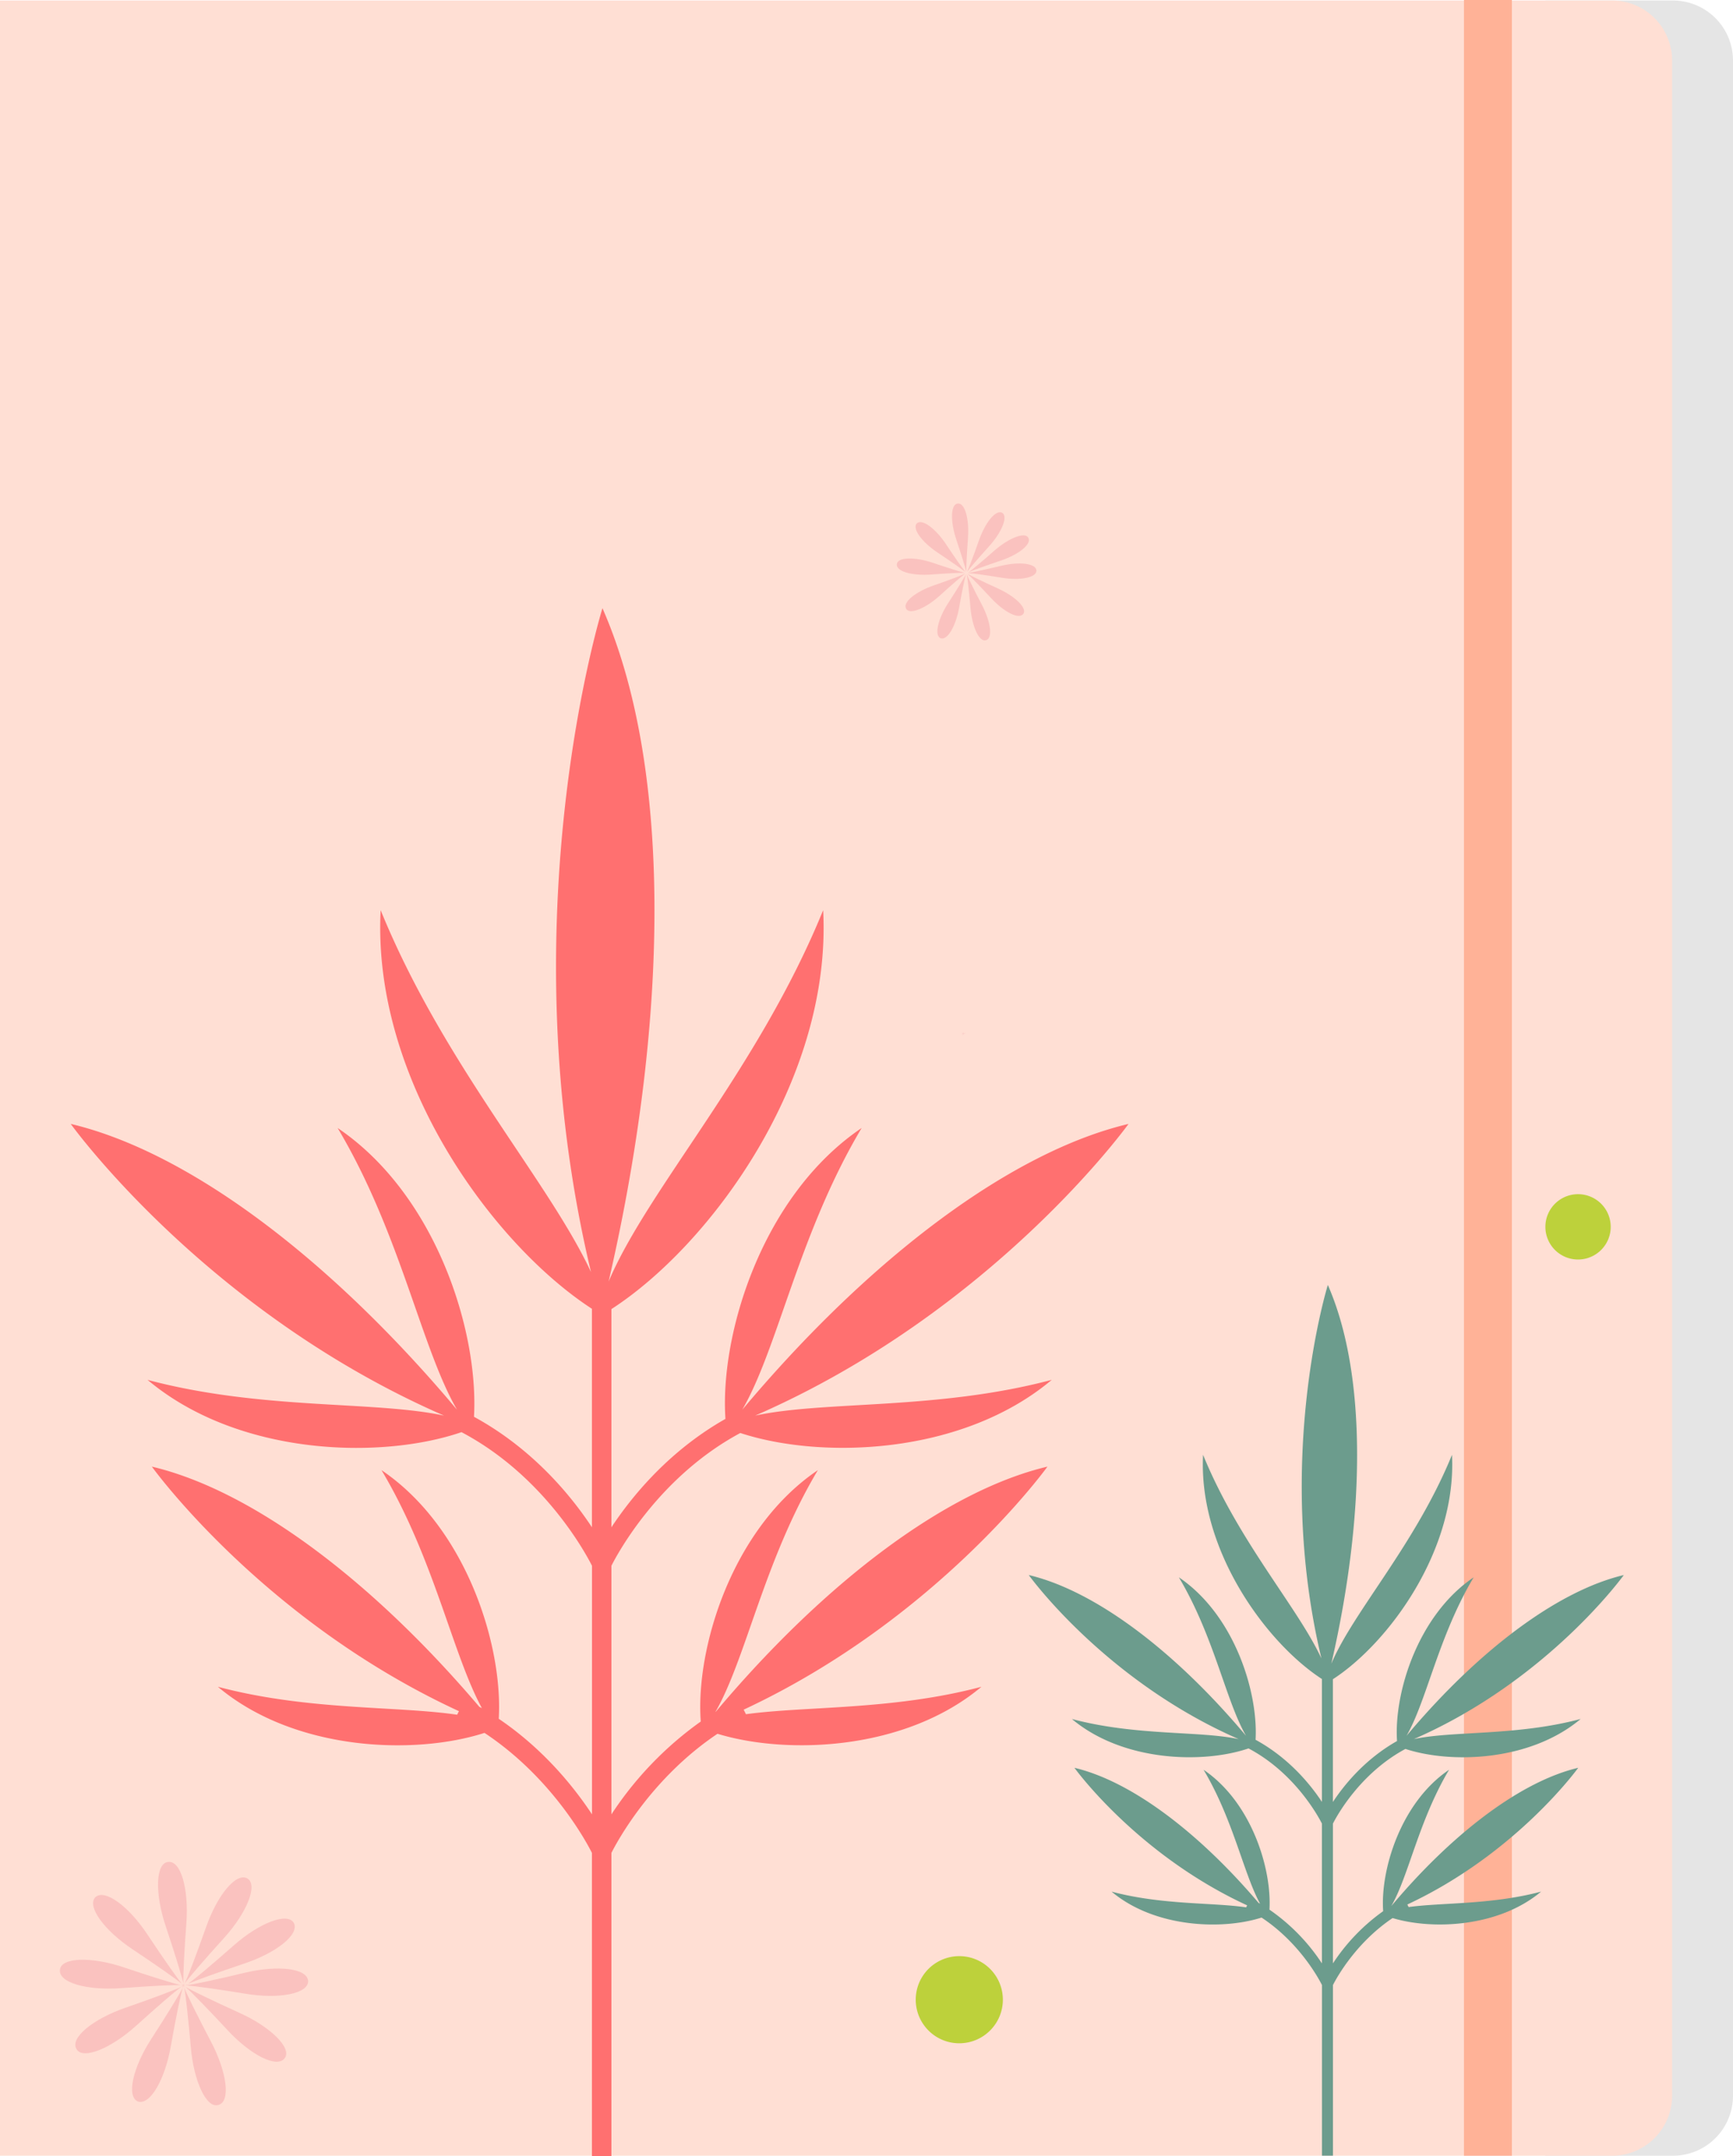 <svg xmlns="http://www.w3.org/2000/svg" xmlns:xlink="http://www.w3.org/1999/xlink" viewBox="0 0 868 1080.25"><defs><style>.a{fill:none;}.b{clip-path:url(#a);}.c{fill:#e5e5e5;}.d{fill:#ffdfd4;}.e{fill:#ffb297;}.f{fill:#ff7070;}.g{fill:#bdd13b;}.h{fill:#fac2bf;}.i{fill:#6c9c8d;}</style><clipPath id="a" transform="translate(-10.26 -9.57)"><rect class="a" x="10.26" y="9.57" width="868" height="1080.25"/></clipPath></defs><title>04 Flowers</title><g class="b"><path class="c" d="M848.26,1089.57h-64V9.82h64a30.09,30.09,0,0,1,30,30V1059.58a30.09,30.09,0,0,1-30,30" transform="translate(-10.26 -9.57)"/><path class="d" d="M817.76,1089.57H10.26V9.82h807.5a30.09,30.09,0,0,1,30,30V1059.58a30.09,30.09,0,0,1-30,30" transform="translate(-10.26 -9.57)"/></g><rect class="e" x="733.25" width="24" height="1080"/><g class="b"><path class="f" d="M575.53,572.64c-58,13.72-128.63,65.91-193.48,143.18,17.95-31,28.32-88.33,59.78-141.13-49.93,33.77-71.09,103.42-68.22,145.74-28.44,16.09-47,39-57.11,54.3V665.42C366.38,633.16,427,550.25,422.55,465.57c-32.49,79.78-88,139.86-107.46,186.06,31.72-137.81,30.49-260.94-3.08-337.34,0,0-48.26,154.8-5.73,332.59-21.13-45.55-74-104.25-105.36-181.31-4.41,84.54,56,167.32,105.82,199.7V774.73c-10.31-15.66-29.53-39.25-59.08-55.36C250.1,677,228.9,608.18,179.37,574.69c31.47,52.8,41.84,110.17,59.79,141.13C174.3,638.55,103.64,586.36,45.69,572.64c0,0,67.43,94,187,146.15-35-7.54-91.15-2.66-148.52-17.91,45.53,38.25,117,40,157.24,26.19,41.36,21.85,62.24,60.75,65.37,66.95V918.55c-8.81-13.35-24-32.5-46.71-47.88,2.16-36.46-16.08-95.73-58.73-124.57,26.39,44.24,35.55,92.19,50.29,119.25-.43-.24-.88-.46-1.31-.7-55.12-64.88-114.84-108.7-164-120.31,0,0,55.39,77.11,153.8,122.51l-.9,1.79c-30.27-4.48-74.58-2-119.83-14C157.89,887,218,889,252.93,877.74c33.72,22.33,51,54.52,53.81,60.12v152h9.76v-152c2.79-5.56,19.85-37.37,53.13-59.68,35.1,10.72,94.19,8.37,132.2-23.54-44.32,11.77-87.74,9.61-117.95,13.74l-1.14-2.28c97.38-45.49,152.15-121.76,152.15-121.76-49.77,11.77-110.39,56.53-166.1,122.78l-.19.11c15.36-26.67,24.32-75.87,51.3-121.13-43.2,29.19-61.36,89.59-58.65,125.94a174.34,174.34,0,0,0-44.75,46.51V794c3.11-6.17,23.75-44.59,64.56-66.51,40.45,13.29,110.94,11.21,156-26.63-57.38,15.25-113.52,10.37-148.54,17.91,119.53-52.16,187-146.15,187-146.15" transform="translate(-10.26 -9.57)"/><path class="g" d="M473,1024.11a21.82,21.82,0,1,1,30.49,5,21.78,21.78,0,0,1-30.49-5" transform="translate(-10.26 -9.57)"/><path class="h" d="M164.59,1002c-.48-6.29-15-8.11-31.78-4.08-13.91,3.35-25.8,5.86-29.45,6.32,3.64.2,15.45,1.82,29.71,4.15,16.92,2.85,31.74,0,31.52-6.39" transform="translate(-10.26 -9.57)"/><path class="h" d="M102.24,1004.26h0Zm1.12,0a3.7,3.7,0,0,0-1.12,0s0,0,0,0,.09,0,.08-.06l-.09,0v0a3.34,3.34,0,0,0,.56-1,4.17,4.17,0,0,0-.56.9,5.23,5.23,0,0,0-.15-1c0,.49.06.81.09,1l0,.09c0-.07-.31-.38-.83-.8.44.52.75.85.82.82s-.07,0-.08,0l0,0a4.78,4.78,0,0,0-1.29-.13,6.05,6.05,0,0,0,1.28.17h0s0,0,0,0a5.42,5.42,0,0,0-1.08.68,5.94,5.94,0,0,0,1.1-.63h0l0,0s0,0,0,0h0a3.26,3.26,0,0,0-.46,1.18,3.26,3.26,0,0,0,.47-1.14,4.81,4.81,0,0,0,.32,1,4.25,4.25,0,0,0-.28-1,4.37,4.37,0,0,0,.87.62,4.22,4.22,0,0,0-.85-.65,3.73,3.73,0,0,0,1.08-.06" transform="translate(-10.26 -9.57)"/><path class="h" d="M124.1,1026.53c11.83,12.74,24.86,19.29,28.73,14.23s-7-15.72-22.67-22.78c-13.22-6-23.9-11.17-27-13,2.79,2.41,11.29,11.15,21,21.58" transform="translate(-10.26 -9.57)"/><path class="h" d="M119.73,1064.11c6.14-1.76,4.22-16.43-3.87-31.84-6.65-12.64-12-23.45-13.32-26.9.74,3.59,2,15.35,3.29,29.8,1.46,17.09,7.86,31,13.9,28.94" transform="translate(-10.26 -9.57)"/><path class="h" d="M79.28,1062.39c6,2.07,13.49-10.57,16.51-27.54,2.47-14,4.9-25.79,6-29.37-1.7,3.31-7.94,13.5-15.66,25.43-9.39,14.47-12.63,29-6.81,31.48" transform="translate(-10.26 -9.57)"/><path class="h" d="M48.54,1036.07c3,5.64,17.26-.17,29.94-11.65,10.64-9.64,19.44-17.22,22.57-19.46-3.53,1.67-14.67,5.88-27.93,10.46-16.45,5.72-27.84,15.13-24.58,20.65" transform="translate(-10.26 -9.57)"/><path class="h" d="M40.29,996.44c-.77,6.38,13.43,10.46,30.79,9.17,14-1.06,25.93-1.65,29.79-1.5-3.73-.82-14.84-4.27-28.44-8.86-16.19-5.49-31.58-5.17-32.14,1.19" transform="translate(-10.26 -9.57)"/><path class="h" d="M58,960.06c-4.32,4.61,4.41,16.64,18.73,26.15,12,8,21.8,14.88,24.6,17.21-2.33-2.81-9.31-12.73-17.2-24.65-9.55-14.41-21.45-23-26.13-18.71" transform="translate(-10.26 -9.57)"/><path class="h" d="M103.6,973.15c1.28-17.33-2.81-31.59-9.12-30.76-6.35.56-6.7,15.85-1.25,32.1,4.6,13.79,8.09,25.07,8.85,28.66-.13-3.7.45-15.75,1.52-30" transform="translate(-10.26 -9.57)"/><path class="h" d="M134.13,950.65c-5.55-3.11-14.91,8.09-20.7,24.5-4.7,13.38-9.05,24.77-10.64,28.1,2.13-3,9.88-11.93,19.6-22.68,11.53-12.7,17.21-26.77,11.74-29.92" transform="translate(-10.26 -9.57)"/><path class="h" d="M104.4,1003.49c-.72.33-1.21.58-1.12.64s.5-.22,1.12-.64" transform="translate(-10.26 -9.57)"/><path class="h" d="M104.4,1003.49c3.37-1.53,14.74-5.69,28.27-10.22,16.35-5.49,27.71-14.72,24.77-20.32-3.17-5.5-17.27-.09-30.15,11.3-10.79,9.52-19.89,17.14-22.89,19.24" transform="translate(-10.26 -9.57)"/><path class="i" d="M823.56,798.66c-32.61,7.72-72.35,37.07-108.83,80.54,10.1-17.42,15.93-49.69,33.63-79.39-28.09,19-40,58.17-38.37,82-16,9.05-26.46,21.92-32.13,30.54V850.85c28-18.15,62.13-64.79,59.65-112.42C719.24,783.3,688,817.1,677.07,843.09c17.84-77.52,17.14-146.78-1.74-189.76,0,0-27.14,87.08-3.22,187.09-11.88-25.62-41.61-58.64-59.27-102-2.48,47.56,31.49,94.11,59.53,112.33v61.57c-5.8-8.81-16.61-22.07-33.24-31.14,1.38-23.86-10.55-62.54-38.41-81.38,17.7,29.7,23.54,62,33.63,79.39-36.48-43.47-76.22-72.82-108.82-80.54,0,0,37.93,52.86,105.16,82.21-19.69-4.24-51.27-1.5-83.54-10.08,25.61,21.52,65.81,22.47,88.45,14.73,23.26,12.3,35,34.18,36.77,37.66v70.05a98,98,0,0,0-26.28-26.93c1.22-20.51-9-53.85-33-70.07,14.84,24.88,20,51.86,28.29,67.08-.24-.14-.5-.26-.74-.4-31-36.49-64.59-61.14-92.23-67.67,0,0,31.15,43.37,86.51,68.91l-.51,1c-17-2.52-42-1.12-67.4-7.88,21.66,18.19,55.48,19.3,75.12,13,19,12.55,28.68,30.66,30.27,33.81v85.48h5.49v-85.48c1.57-3.12,11.17-21,29.88-33.57,19.75,6,53,4.71,74.37-13.24-24.94,6.62-49.36,5.41-66.35,7.73l-.64-1.28c54.78-25.59,85.59-68.49,85.59-68.49-28,6.62-62.1,31.79-93.44,69.06l-.1.06c8.63-15,13.68-42.67,28.85-68.13-24.3,16.42-34.51,50.39-33,70.84a98.07,98.07,0,0,0-25.17,26.16V923.18c1.75-3.47,13.36-25.08,36.31-37.41,22.76,7.48,62.41,6.31,87.76-15-32.27,8.58-63.85,5.84-83.55,10.08,67.24-29.35,105.18-82.21,105.18-82.21" transform="translate(-10.26 -9.57)"/><path class="g" d="M787.36,633.75a16.36,16.36,0,1,1,22.87,3.72,16.33,16.33,0,0,1-22.87-3.72" transform="translate(-10.26 -9.57)"/><path class="h" d="M492.79,527.3h0Zm.84,0a2.43,2.43,0,0,0-.84,0h0l.06,0-.06,0v0a2.54,2.54,0,0,0,.41-.73,2.77,2.77,0,0,0-.41.68,4.56,4.56,0,0,0-.12-.75,5,5,0,0,0,.07.73l0,.07s-.23-.28-.62-.6c.33.39.56.64.61.62s-.05,0-.06,0l0,0a3.4,3.4,0,0,0-1-.1,4.91,4.91,0,0,0,1,.13h0a4.14,4.14,0,0,0-.81.5,4.53,4.53,0,0,0,.82-.46h0s0,0,0,0h0a2.42,2.42,0,0,0-.35.88,2.4,2.4,0,0,0,.36-.85,4,4,0,0,0,.24.78,3.28,3.28,0,0,0-.21-.78,4.26,4.26,0,0,0,.65.46,2.94,2.94,0,0,0-.64-.49,2.71,2.71,0,0,0,.81,0" transform="translate(-10.26 -9.57)"/><path class="h" d="M494.41,526.72c-.54.25-.9.44-.84.48s.37-.16.84-.48" transform="translate(-10.26 -9.57)"/><path class="h" d="M529.38,295.37c-.27-3.54-8.44-4.56-17.87-2.3-7.83,1.89-14.52,3.3-16.57,3.56,2.05.11,8.69,1,16.71,2.33,9.52,1.61,17.86,0,17.73-3.59" transform="translate(-10.26 -9.57)"/><path class="h" d="M506.61,309.17c6.65,7.16,14,10.85,16.16,8s-4-8.84-12.76-12.81c-7.43-3.38-13.44-6.29-15.2-7.33,1.57,1.36,6.35,6.27,11.8,12.14" transform="translate(-10.26 -9.57)"/><path class="h" d="M504.15,330.31c3.45-1,2.37-9.25-2.18-17.91-3.74-7.11-6.73-13.19-7.49-15.13.41,2,1.14,8.63,1.85,16.76.82,9.61,4.42,17.41,7.82,16.28" transform="translate(-10.26 -9.57)"/><path class="h" d="M481.39,329.34c3.37,1.17,7.59-5.94,9.29-15.49,1.39-7.88,2.76-14.51,3.35-16.53-.95,1.87-4.46,7.6-8.81,14.31-5.28,8.14-7.1,16.31-3.83,17.71" transform="translate(-10.26 -9.57)"/><path class="h" d="M464.1,314.53c1.7,3.18,9.71-.09,16.84-6.55,6-5.42,10.94-9.69,12.7-11-2,.94-8.25,3.31-15.71,5.89-9.25,3.22-15.66,8.51-13.83,11.61" transform="translate(-10.26 -9.57)"/><path class="h" d="M459.46,292.24c-.43,3.59,7.56,5.88,17.32,5.16,7.88-.59,14.59-.93,16.76-.85-2.1-.46-8.35-2.4-16-5-9.11-3.09-17.76-2.91-18.08.67" transform="translate(-10.26 -9.57)"/><path class="h" d="M469.45,271.78c-2.43,2.59,2.48,9.36,10.54,14.71,6.72,4.48,12.26,8.37,13.83,9.68-1.31-1.58-5.24-7.16-9.68-13.87-5.37-8.1-12.06-12.95-14.69-10.52" transform="translate(-10.26 -9.57)"/><path class="h" d="M495.07,279.14c.72-9.74-1.58-17.77-5.12-17.3-3.58.31-3.78,8.92-.71,18.06,2.59,7.75,4.55,14.1,5,16.11-.07-2.08.25-8.85.85-16.87" transform="translate(-10.26 -9.57)"/><path class="h" d="M512.25,266.48c-3.12-1.74-8.39,4.56-11.65,13.78-2.64,7.53-5.09,13.94-6,15.81,1.2-1.65,5.56-6.71,11-12.75,6.49-7.15,9.68-15.07,6.61-16.84" transform="translate(-10.26 -9.57)"/><path class="h" d="M495.52,296.21c1.9-.86,8.3-3.2,15.91-5.75,9.19-3.09,15.58-8.28,13.93-11.43s-9.72,0-17,6.35c-6.07,5.36-11.19,9.65-12.88,10.83" transform="translate(-10.26 -9.57)"/></g></svg>